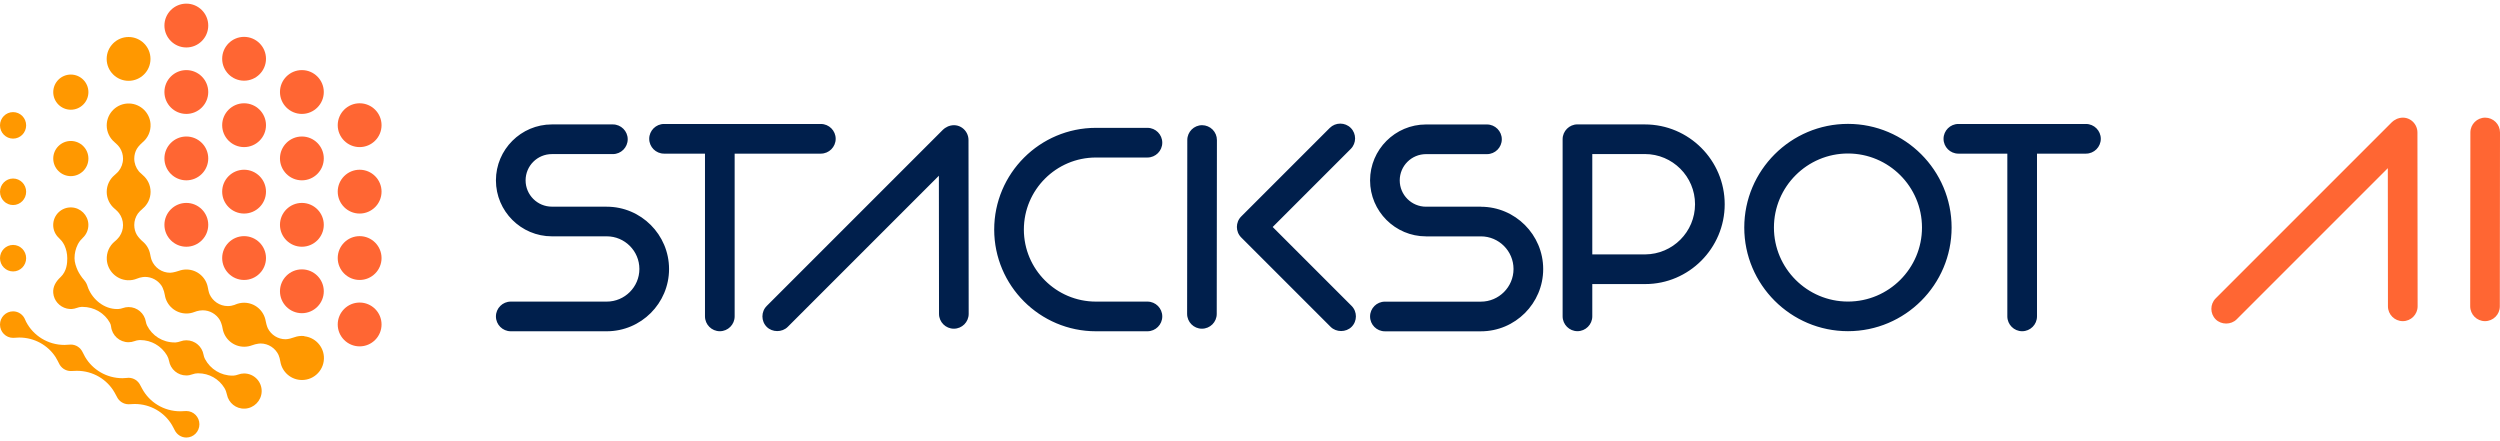 <svg width="510" height="90" viewBox="0 0 510 90" fill="none" xmlns="http://www.w3.org/2000/svg">
<g clip-path="url(#clip0_2617_239002)">
<path d="M49.794 76.187C49.371 76.187 48.966 76.27 48.598 76.408C48.285 76.528 47.954 76.601 47.614 76.629C47.55 76.629 47.485 76.629 47.43 76.629C45.011 76.629 42.905 75.268 41.838 73.272L41.82 73.244C41.672 72.968 41.581 72.674 41.525 72.371C41.231 70.688 39.778 69.418 38.012 69.418C37.598 69.418 37.203 69.492 36.835 69.63C36.504 69.749 36.163 69.832 35.823 69.86C35.759 69.86 35.694 69.86 35.639 69.86C33.156 69.86 31.041 68.48 30.001 66.411C29.882 66.162 29.799 65.896 29.753 65.629C29.468 63.937 28.006 62.64 26.23 62.64C25.826 62.64 25.43 62.714 25.072 62.842C24.777 62.944 24.483 63.017 24.17 63.035C24.069 63.035 23.968 63.045 23.885 63.045C21.246 63.045 18.974 61.141 18.017 58.851L17.889 58.492C17.741 57.977 17.493 57.508 17.153 57.122C16.886 56.818 16.638 56.496 16.417 56.156C16.215 55.843 15.994 55.485 15.884 55.245C15.507 54.418 15.203 53.516 15.203 52.679C15.203 51.668 15.442 50.711 15.865 49.865C15.893 49.81 15.93 49.745 15.966 49.681C16.206 49.249 16.518 48.872 16.877 48.532C17.622 47.842 18.073 46.839 18.026 45.736C17.944 43.887 16.435 42.388 14.587 42.314C12.536 42.231 10.853 43.868 10.853 45.901C10.853 46.94 11.294 47.879 12.002 48.532C12.398 48.899 12.757 49.322 13.014 49.801C13.06 49.893 13.106 49.975 13.143 50.04C13.511 50.84 13.722 51.732 13.722 52.679C13.722 53.627 13.658 55.31 12.334 56.551C11.45 57.379 10.742 58.446 10.862 59.78C11 61.316 12.131 62.585 13.63 62.944C14.366 63.118 15.047 63.045 15.663 62.815C15.985 62.695 16.316 62.622 16.656 62.603C16.721 62.603 16.776 62.603 16.822 62.603C19.222 62.603 21.337 63.882 22.414 65.841C22.552 66.089 22.634 66.356 22.662 66.632C22.864 68.425 24.382 69.814 26.221 69.814C26.654 69.814 27.058 69.731 27.435 69.593C27.739 69.483 28.052 69.4 28.373 69.382C28.465 69.382 28.539 69.372 28.603 69.372C30.903 69.372 32.926 70.614 34.039 72.463C34.039 72.472 34.057 72.49 34.066 72.509C34.269 72.858 34.416 73.244 34.489 73.64C34.784 75.323 36.246 76.592 38.003 76.592C38.444 76.592 38.858 76.509 39.245 76.362C39.603 76.224 39.98 76.16 40.367 76.151C40.385 76.151 40.403 76.151 40.422 76.151C42.703 76.151 44.662 77.328 45.765 79.121C45.775 79.14 45.784 79.149 45.793 79.167C46.032 79.572 46.197 80.013 46.289 80.473C46.621 82.175 48.138 83.444 49.95 83.361C51.799 83.278 53.298 81.77 53.381 79.921C53.463 77.871 51.826 76.187 49.794 76.187ZM14.449 35.931C16.426 35.931 18.036 34.322 18.036 32.344C18.036 30.367 16.426 28.758 14.449 28.758C12.471 28.758 10.862 30.367 10.862 32.344C10.862 34.322 12.471 35.931 14.449 35.931ZM14.449 22.384C16.426 22.384 18.036 20.774 18.036 18.797C18.036 16.82 16.426 15.21 14.449 15.21C12.471 15.21 10.862 16.82 10.862 18.797C10.862 20.774 12.471 22.384 14.449 22.384Z" fill="#FF9800"/>
<path d="M62.053 68.554C61.354 68.48 60.683 68.572 60.076 68.793C59.782 68.903 59.478 68.995 59.175 69.069C58.871 69.142 58.522 69.207 58.264 69.207C56.682 69.207 55.312 68.305 54.641 66.981C54.539 66.788 54.438 66.448 54.355 66.163C54.291 65.942 54.236 65.712 54.199 65.482C53.84 63.367 52.01 61.757 49.794 61.757C49.187 61.757 48.607 61.886 48.083 62.097C47.991 62.134 47.908 62.171 47.816 62.208C47.393 62.355 46.952 62.438 46.473 62.438C44.809 62.438 43.383 61.435 42.748 60.01C42.574 59.614 42.417 58.731 42.417 58.731C42.077 56.607 40.238 54.979 38.012 54.979C37.469 54.979 36.954 55.08 36.476 55.255C36.476 55.255 35.336 55.641 34.71 55.641C32.99 55.641 31.519 54.565 30.93 53.057C30.783 52.679 30.627 51.833 30.627 51.833C30.433 50.812 29.891 49.92 29.128 49.276C28.916 49.093 28.704 48.899 28.52 48.688C28.309 48.449 28.061 48.154 27.932 47.934C27.582 47.336 27.389 46.646 27.389 45.91C27.389 45.046 27.656 44.246 28.116 43.583C28.217 43.446 28.383 43.252 28.539 43.087C28.723 42.894 28.916 42.719 29.118 42.553C30.093 41.735 30.719 40.512 30.719 39.132C30.719 37.752 30.093 36.529 29.118 35.711C28.898 35.527 28.695 35.343 28.493 35.131C28.419 35.048 28.346 34.975 28.291 34.91C27.73 34.212 27.389 33.319 27.389 32.354C27.389 31.627 27.582 30.937 27.923 30.349C28.061 30.1 28.346 29.769 28.576 29.521C28.741 29.337 28.925 29.162 29.118 29.006C30.167 28.132 30.801 26.78 30.709 25.29C30.562 23.018 28.695 21.207 26.424 21.115C23.876 21.014 21.77 23.055 21.77 25.584C21.77 26.955 22.395 28.187 23.37 29.006C23.563 29.171 23.756 29.346 23.931 29.53C24.124 29.733 24.345 29.99 24.465 30.183C24.86 30.808 25.099 31.563 25.099 32.363C25.099 33.329 24.759 34.221 24.189 34.92C24.133 34.984 24.069 35.058 23.995 35.14C23.802 35.343 23.591 35.536 23.37 35.72C22.395 36.538 21.77 37.762 21.77 39.141C21.77 40.521 22.395 41.753 23.379 42.572C23.582 42.737 23.765 42.912 23.95 43.096C24.078 43.234 24.207 43.381 24.29 43.492C24.796 44.172 25.099 45.009 25.099 45.919C25.099 46.766 24.842 47.547 24.4 48.2C24.299 48.357 24.106 48.568 23.95 48.743C23.775 48.936 23.582 49.111 23.379 49.276C22.331 50.15 21.696 51.493 21.788 52.992C21.935 55.245 23.775 57.057 26.028 57.168C26.699 57.205 27.343 57.085 27.932 56.846C28.318 56.689 28.714 56.57 29.128 56.524C29.293 56.505 29.459 56.487 29.578 56.487C30.985 56.487 32.227 57.205 32.963 58.299C33.027 58.4 33.101 58.538 33.174 58.694C33.395 59.163 33.542 59.669 33.625 60.184C33.956 62.318 35.805 63.955 38.04 63.955C38.61 63.955 39.143 63.845 39.64 63.652C39.989 63.514 40.348 63.413 40.716 63.357C40.946 63.321 41.185 63.302 41.351 63.302C42.813 63.302 44.1 64.075 44.818 65.243C44.919 65.399 45.02 65.647 45.112 65.877C45.259 66.245 45.351 66.632 45.416 67.027C45.774 69.133 47.605 70.734 49.821 70.734C50.382 70.734 50.925 70.623 51.422 70.439C51.835 70.283 52.268 70.172 52.709 70.108C52.865 70.081 53.022 70.071 53.141 70.071C54.769 70.071 56.167 71.028 56.82 72.407C56.894 72.564 56.967 72.803 57.032 73.024C57.105 73.272 57.151 73.529 57.197 73.787C57.547 75.902 59.386 77.521 61.612 77.521C64.187 77.521 66.257 75.341 66.073 72.729C65.925 70.577 64.224 68.83 62.09 68.6M26.23 16.488C28.695 16.488 30.7 14.483 30.7 12.019C30.7 9.554 28.695 7.549 26.23 7.549C23.765 7.549 21.761 9.554 21.761 12.019C21.761 14.483 23.765 16.488 26.23 16.488Z" fill="#FF9800"/>
<path d="M2.667 55.374C4.139 55.374 5.334 54.16 5.334 52.67C5.334 51.18 4.139 49.966 2.667 49.966C1.196 49.966 0 51.18 0 52.67C0 54.16 1.196 55.374 2.667 55.374ZM2.667 41.827C4.139 41.827 5.334 40.613 5.334 39.123C5.334 37.633 4.139 36.419 2.667 36.419C1.196 36.419 0 37.633 0 39.123C0 40.613 1.196 41.827 2.667 41.827ZM2.667 28.279C4.139 28.279 5.334 27.065 5.334 25.575C5.334 24.085 4.139 22.871 2.667 22.871C1.196 22.871 0 24.085 0 25.575C0 27.065 1.196 28.279 2.667 28.279ZM38.012 83.849C37.911 83.849 37.083 83.904 36.78 83.904C33.395 83.904 30.47 82.037 28.999 79.296C28.888 79.094 28.64 78.634 28.64 78.634C28.217 77.714 27.297 77.07 26.23 77.07C26.138 77.07 25.32 77.153 24.989 77.153C21.724 77.153 18.882 75.406 17.364 72.821C17.18 72.509 16.84 71.819 16.84 71.819C16.408 70.918 15.507 70.292 14.449 70.292C14.375 70.292 13.52 70.366 13.161 70.366C9.74 70.366 6.788 68.453 5.334 65.666C5.261 65.528 5.196 65.39 5.141 65.243C4.755 64.231 3.798 63.514 2.667 63.514C1.196 63.514 0 64.728 0 66.218C0 67.708 1.196 68.922 2.667 68.922C2.787 68.922 3.633 68.857 3.927 68.857C7.036 68.857 9.767 70.439 11.322 72.821C11.579 73.217 12.011 74.081 12.011 74.081C12.425 75.029 13.354 75.691 14.449 75.691C14.55 75.691 15.387 75.645 15.69 75.645C19.001 75.645 21.871 77.429 23.37 80.069C23.517 80.326 23.821 80.897 23.821 80.897C24.244 81.825 25.163 82.469 26.24 82.469C26.332 82.469 27.159 82.414 27.472 82.414C30.7 82.414 33.524 84.115 35.05 86.654C35.253 86.985 35.621 87.721 35.621 87.721C36.053 88.622 36.954 89.257 38.012 89.257C39.484 89.257 40.679 88.043 40.679 86.553C40.679 85.063 39.484 83.849 38.012 83.849Z" fill="#FF9800"/>
<path d="M38.012 9.683C40.477 9.683 42.482 7.678 42.482 5.213C42.482 2.748 40.477 0.743 38.012 0.743C35.547 0.743 33.542 2.748 33.542 5.213C33.542 7.678 35.547 9.683 38.012 9.683Z" fill="#FF6633"/>
<path d="M38.012 23.239C40.477 23.239 42.482 21.234 42.482 18.769C42.482 16.305 40.477 14.3 38.012 14.3C35.547 14.3 33.542 16.305 33.542 18.769C33.542 21.234 35.547 23.239 38.012 23.239Z" fill="#FF6633"/>
<path d="M38.012 36.787C40.477 36.787 42.482 34.782 42.482 32.317C42.482 29.852 40.477 27.847 38.012 27.847C35.547 27.847 33.542 29.852 33.542 32.317C33.542 34.782 35.547 36.787 38.012 36.787Z" fill="#FF6633"/>
<path d="M38.012 50.334C40.477 50.334 42.482 48.329 42.482 45.864C42.482 43.4 40.477 41.395 38.012 41.395C35.547 41.395 33.542 43.4 33.542 45.864C33.542 48.329 35.547 50.334 38.012 50.334Z" fill="#FF6633"/>
<path d="M49.793 16.461C52.258 16.461 54.263 14.456 54.263 11.991C54.263 9.526 52.258 7.521 49.793 7.521C47.329 7.521 45.324 9.526 45.324 11.991C45.324 14.456 47.329 16.461 49.793 16.461Z" fill="#FF6633"/>
<path d="M49.793 30.008C52.258 30.008 54.263 28.003 54.263 25.539C54.263 23.074 52.258 21.069 49.793 21.069C47.329 21.069 45.324 23.074 45.324 25.539C45.324 28.003 47.329 30.008 49.793 30.008Z" fill="#FF6633"/>
<path d="M49.793 43.565C52.258 43.565 54.263 41.56 54.263 39.095C54.263 36.63 52.258 34.626 49.793 34.626C47.329 34.626 45.324 36.63 45.324 39.095C45.324 41.56 47.329 43.565 49.793 43.565Z" fill="#FF6633"/>
<path d="M49.793 57.112C52.258 57.112 54.263 55.108 54.263 52.643C54.263 50.178 52.258 48.173 49.793 48.173C47.329 48.173 45.324 50.178 45.324 52.643C45.324 55.108 47.329 57.112 49.793 57.112Z" fill="#FF6633"/>
<path d="M61.584 23.239C64.049 23.239 66.054 21.234 66.054 18.769C66.054 16.305 64.049 14.3 61.584 14.3C59.12 14.3 57.114 16.305 57.114 18.769C57.114 21.234 59.12 23.239 61.584 23.239Z" fill="#FF6633"/>
<path d="M61.584 36.787C64.049 36.787 66.054 34.782 66.054 32.317C66.054 29.852 64.049 27.847 61.584 27.847C59.12 27.847 57.114 29.852 57.114 32.317C57.114 34.782 59.12 36.787 61.584 36.787Z" fill="#FF6633"/>
<path d="M61.584 50.334C64.049 50.334 66.054 48.329 66.054 45.864C66.054 43.4 64.049 41.395 61.584 41.395C59.12 41.395 57.114 43.4 57.114 45.864C57.114 48.329 59.12 50.334 61.584 50.334Z" fill="#FF6633"/>
<path d="M61.584 63.891C64.049 63.891 66.054 61.886 66.054 59.421C66.054 56.956 64.049 54.951 61.584 54.951C59.12 54.951 57.114 56.956 57.114 59.421C57.114 61.886 59.12 63.891 61.584 63.891Z" fill="#FF6633"/>
<path d="M73.366 30.008C75.831 30.008 77.836 28.003 77.836 25.539C77.836 23.074 75.831 21.069 73.366 21.069C70.901 21.069 68.896 23.074 68.896 25.539C68.896 28.003 70.901 30.008 73.366 30.008Z" fill="#FF6633"/>
<path d="M73.366 43.565C75.831 43.565 77.836 41.56 77.836 39.095C77.836 36.63 75.831 34.626 73.366 34.626C70.901 34.626 68.896 36.63 68.896 39.095C68.896 41.56 70.901 43.565 73.366 43.565Z" fill="#FF6633"/>
<path d="M73.366 57.112C75.831 57.112 77.836 55.108 77.836 52.643C77.836 50.178 75.831 48.173 73.366 48.173C70.901 48.173 68.896 50.178 68.896 52.643C68.896 55.108 70.901 57.112 73.366 57.112Z" fill="#FF6633"/>
<path d="M73.366 70.66C75.831 70.66 77.836 68.655 77.836 66.19C77.836 63.725 75.831 61.72 73.366 61.72C70.901 61.72 68.896 63.725 68.896 66.19C68.896 68.655 70.901 70.66 73.366 70.66Z" fill="#FF6633"/>
<path d="M302.1 42.167H290.907C287.955 42.167 285.545 39.767 285.545 36.805C285.545 33.844 287.946 31.443 290.907 31.443H303.342C305.007 31.443 306.368 30.082 306.368 28.417C306.368 26.753 305.007 25.391 303.342 25.391H290.907C284.616 25.391 279.494 30.514 279.494 36.805C279.494 43.096 284.616 48.219 290.907 48.219H302.1C305.77 48.219 308.759 51.208 308.759 54.878C308.759 58.547 305.77 61.536 302.1 61.536H282.519C280.855 61.536 279.494 62.888 279.494 64.562C279.494 66.236 280.846 67.588 282.519 67.588H302.1C309.109 67.588 314.811 61.886 314.811 54.887C314.811 47.888 309.109 42.176 302.1 42.176V42.167ZM223.565 32.133H234.078C235.743 32.133 237.104 30.772 237.104 29.107C237.104 27.442 235.752 26.081 234.078 26.081H223.565C212.124 26.081 202.817 35.389 202.817 46.83C202.817 58.271 212.124 67.579 223.565 67.579H234.078C235.743 67.579 237.104 66.218 237.104 64.553C237.104 62.888 235.752 61.527 234.078 61.527H223.565C215.463 61.527 208.868 54.933 208.868 46.83C208.868 38.727 215.463 32.133 223.565 32.133ZM259.628 46.306L275.557 30.376C276.734 29.199 276.734 27.277 275.557 26.099C274.969 25.511 274.196 25.217 273.414 25.217C272.632 25.217 271.869 25.511 271.271 26.099L253.208 44.163C252.031 45.34 252.031 47.262 253.208 48.44L271.446 66.678C272.586 67.818 274.582 67.818 275.723 66.678C276.9 65.5 276.9 63.578 275.723 62.401L259.618 46.297L259.628 46.306ZM399.508 31.342H409.496V64.544C409.496 66.209 410.857 67.57 412.522 67.57C414.186 67.57 415.548 66.209 415.548 64.544V31.342H425.536C427.2 31.342 428.562 29.981 428.562 28.316C428.562 26.651 427.2 25.29 425.536 25.29H399.508C397.843 25.29 396.482 26.651 396.482 28.316C396.482 29.981 397.834 31.342 399.508 31.342ZM123.776 42.158H112.583C109.631 42.158 107.221 39.757 107.221 36.796C107.221 33.834 109.621 31.434 112.583 31.434H125.027C126.691 31.434 128.053 30.073 128.053 28.408C128.053 26.743 126.691 25.382 125.027 25.382H112.583C106.292 25.382 101.169 30.505 101.169 36.796C101.169 43.087 106.292 48.21 112.583 48.21H123.776C127.446 48.21 130.435 51.199 130.435 54.868C130.435 58.538 127.446 61.527 123.776 61.527H104.195C102.53 61.527 101.169 62.879 101.169 64.553C101.169 66.227 102.53 67.579 104.195 67.579H123.776C130.784 67.579 136.486 61.877 136.486 54.878C136.486 47.879 130.784 42.167 123.776 42.167V42.158ZM170.479 28.316C170.479 26.651 169.118 25.29 167.453 25.29H135.466C133.801 25.29 132.44 26.651 132.44 28.316C132.44 29.981 133.792 31.342 135.466 31.342H143.817V64.544C143.817 66.209 145.178 67.57 146.842 67.57C148.507 67.57 149.868 66.209 149.868 64.544V31.342H167.453C169.118 31.342 170.479 29.981 170.479 28.316ZM193.491 25.75L193.371 25.796L193.251 25.86C192.884 26.035 192.608 26.219 192.378 26.449L156.417 62.41C155.239 63.587 155.239 65.51 156.417 66.687C157.557 67.827 159.553 67.827 160.693 66.687L191.532 35.849L191.559 64.038C191.559 65.703 192.92 67.055 194.585 67.055C196.259 67.055 197.611 65.694 197.611 64.029L197.574 28.564C197.574 26.55 195.597 24.95 193.491 25.75ZM245.234 25.538C243.569 25.538 242.208 26.89 242.208 28.564L242.171 64.029C242.171 65.694 243.523 67.055 245.188 67.055C246.862 67.055 248.214 65.703 248.214 64.038L248.251 28.574C248.251 27.764 247.938 27.01 247.368 26.431C246.798 25.86 246.034 25.548 245.234 25.538ZM376.984 25.272C365.322 25.272 355.83 34.763 355.83 46.416C355.83 58.069 365.322 67.561 376.984 67.561C388.646 67.561 398.128 58.078 398.128 46.416C398.128 34.754 388.646 25.272 376.984 25.272ZM376.984 61.518C368.66 61.518 361.882 54.749 361.882 46.416C361.882 38.084 368.66 31.314 376.984 31.314C385.307 31.314 392.086 38.084 392.086 46.416C392.086 54.749 385.316 61.518 376.984 61.518ZM335.55 25.373H321.801C320.136 25.373 318.775 26.734 318.775 28.399V64.535C318.775 66.199 320.136 67.561 321.801 67.561C323.465 67.561 324.827 66.199 324.827 64.535V57.949H335.642C344.527 57.949 351.839 50.647 351.839 41.67C351.839 32.694 344.536 25.382 335.55 25.382V25.373ZM335.615 51.898H324.827V31.425H335.55C341.198 31.425 345.787 36.014 345.787 41.661C345.787 47.308 341.225 51.861 335.615 51.898Z" fill="#001F4C"/>
</g>
<path d="M489.074 24.209L488.954 24.255L488.835 24.32C488.467 24.494 488.191 24.678 487.961 24.908L452 60.869C450.823 62.047 450.823 63.969 452 65.146C453.14 66.287 455.136 66.287 456.277 65.146L487.115 34.308L487.142 62.497C487.142 64.162 488.503 65.514 490.168 65.514C491.842 65.514 493.194 64.153 493.194 62.488L493.157 27.024C493.157 25.01 491.18 23.409 489.074 24.209ZM506.983 23.998C505.319 23.998 503.957 25.35 503.957 27.024L503.921 62.488C503.921 64.153 505.273 65.514 506.937 65.514C508.611 65.514 509.963 64.162 509.963 62.497L510 27.033C510 26.224 509.687 25.469 509.117 24.89C508.547 24.32 507.783 24.007 506.983 23.998Z" fill="#FF6633"/>
<defs>
<clipPath id="clip0_2617_239002">
<rect width="428.562" height="88.514" fill="white" transform="translate(0 0.743)"/>
</clipPath>
</defs>
</svg>
